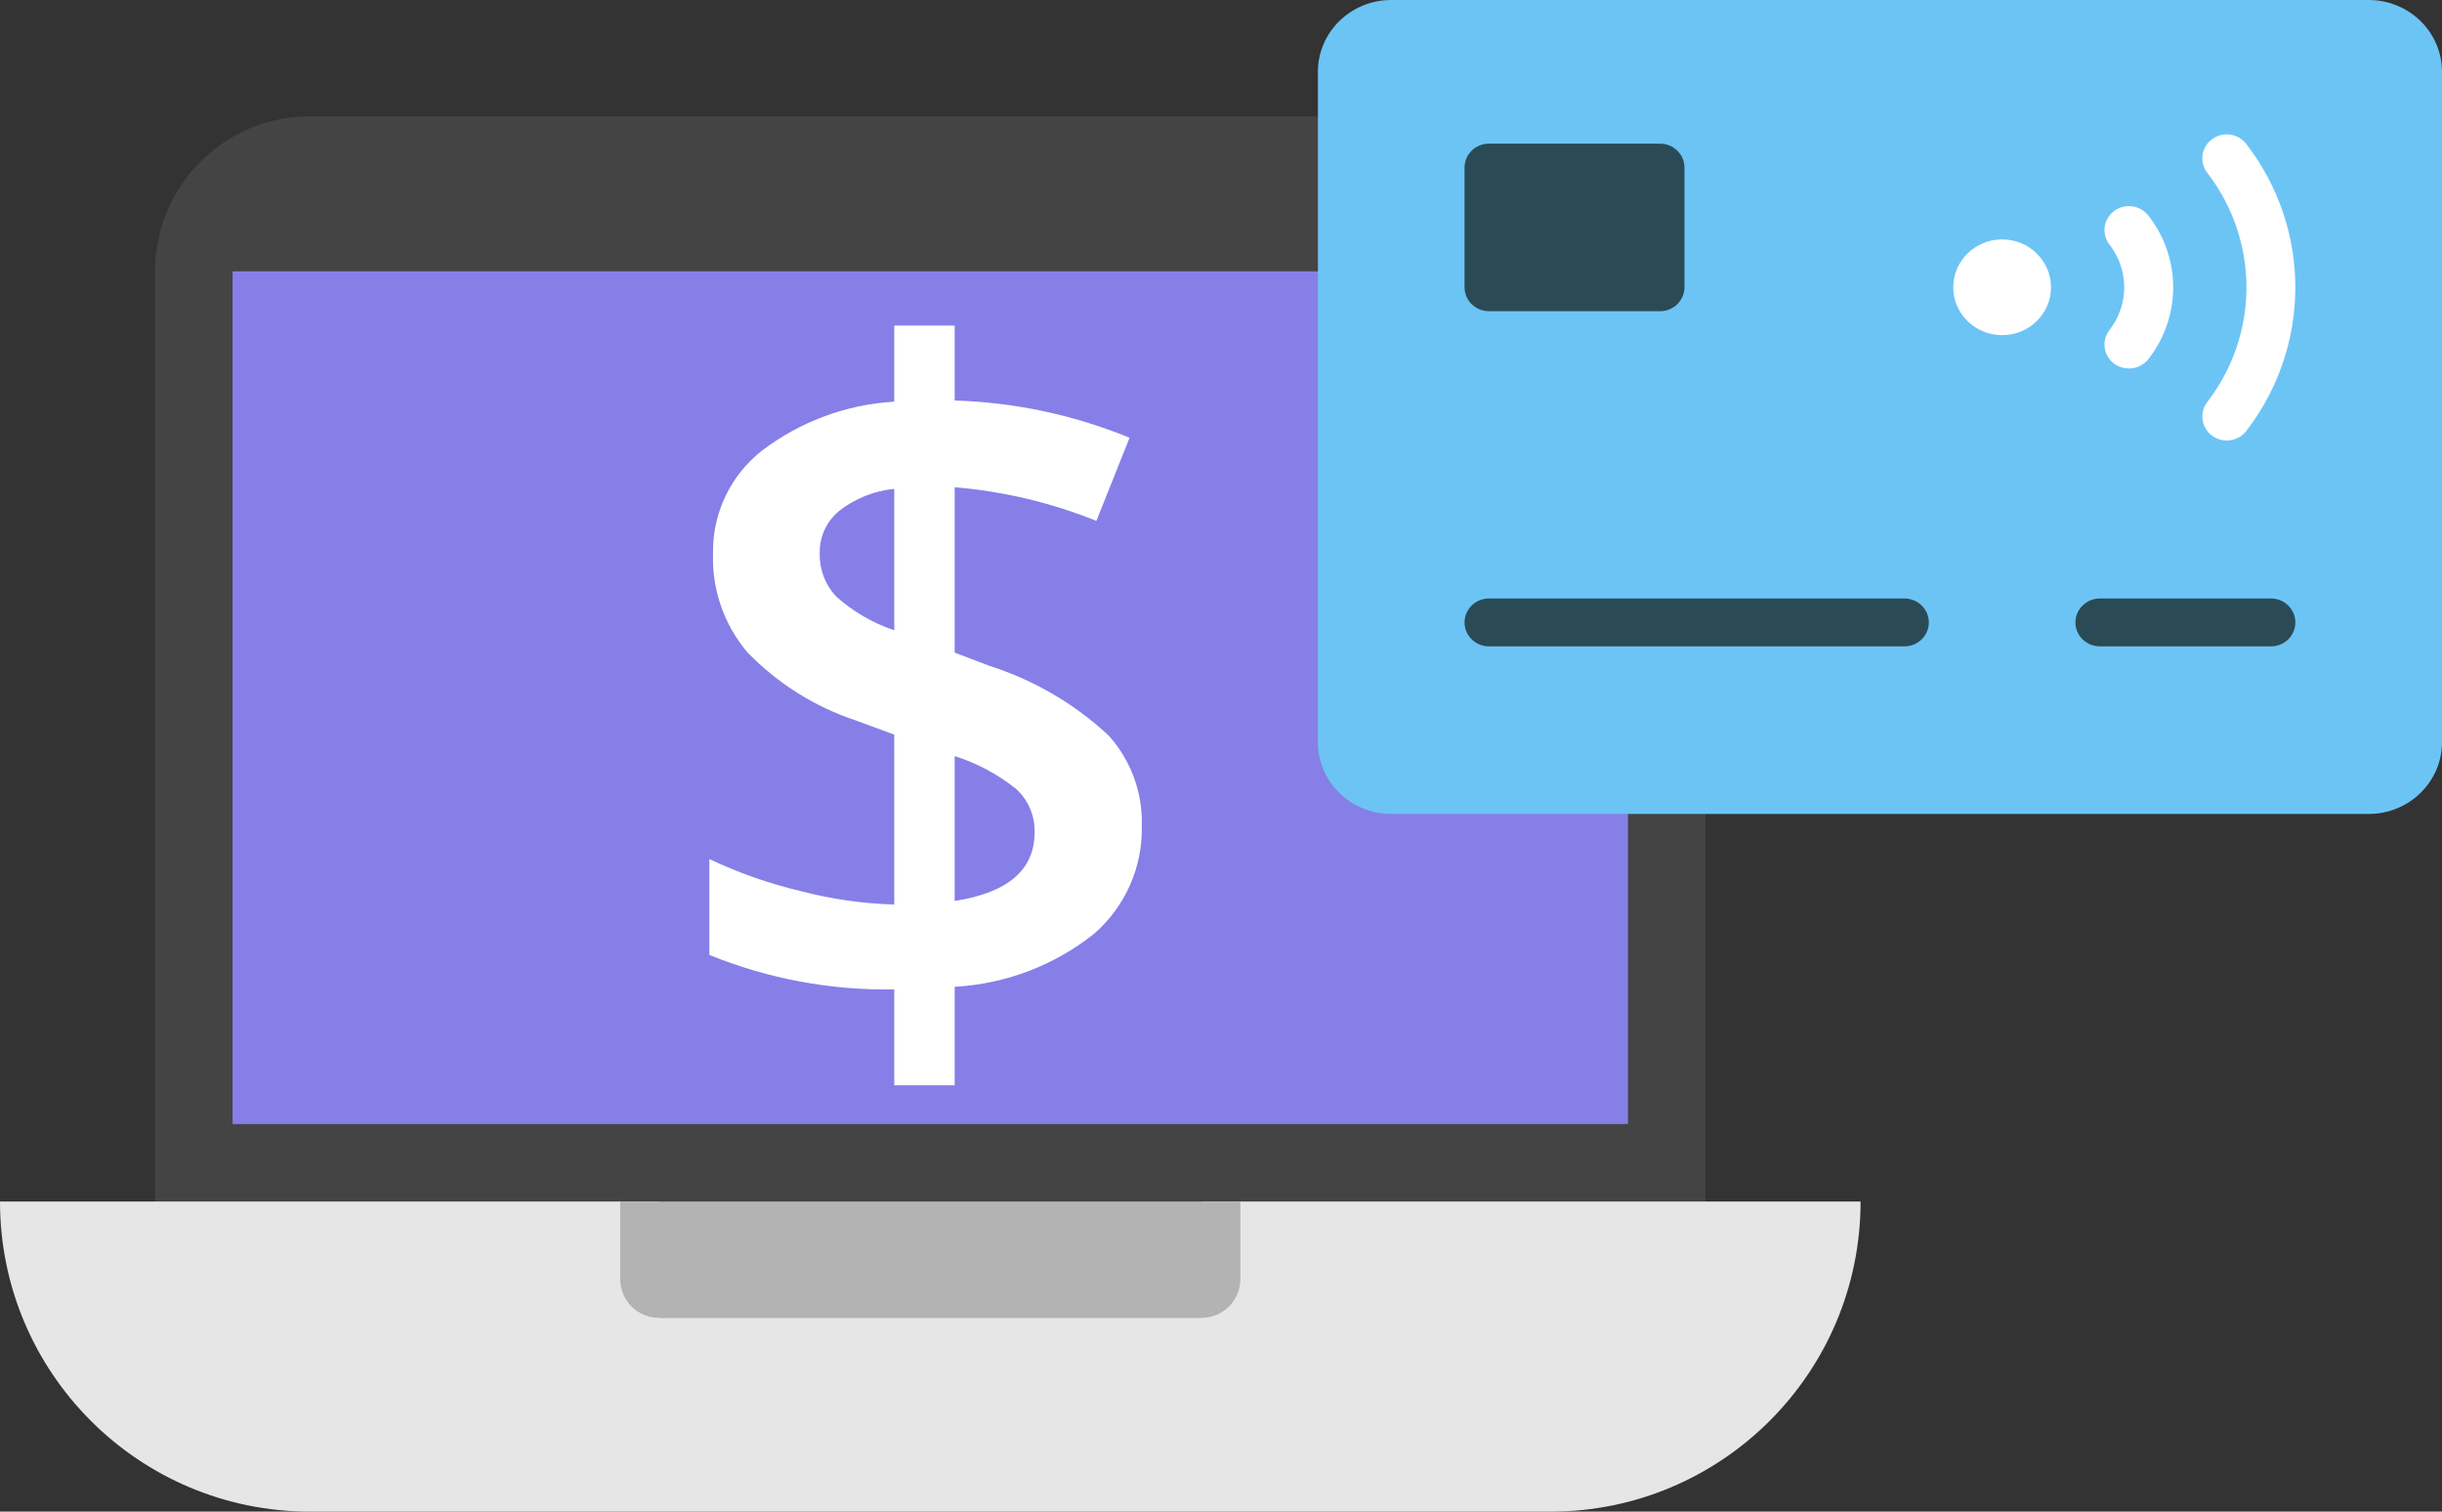 <?xml version="1.0" encoding="UTF-8"?>
<svg width="63px" height="39px" viewBox="0 0 63 39" version="1.1" xmlns="http://www.w3.org/2000/svg" xmlns:xlink="http://www.w3.org/1999/xlink">
    <rect x="0" y="0" width="63" height="39" fill="#333333" stroke="none"/>
    <title>payment-gateway</title>
    <g id="Welcome" stroke="none" stroke-width="1" fill="none" fill-rule="evenodd">
        <g id="Desktop-HD" transform="translate(-267, -2835)" fill-rule="nonzero">
            <g id="payment-gateway" transform="translate(267, 2835)">
                <g id="online-banking" transform="translate(0, 3)">
                    <rect id="Rectangle" fill="#867FE8" x="5" y="3" width="38" height="29"></rect>
                    <path d="M40,0 L8,0 C5.791,0 4,1.791 4,4 L4,29 L44,29 L44,4 C44,1.791 42.209,0 40,0 Z M6,26 L6,4 L42,4 L42,26 L6,26 Z" id="Shape" fill="#444444"></path>
                    <path d="M31,28 L31,31 L17,31 L17,28 L0,28 C0,32.418 3.582,36 8,36 L40,36 C44.418,36 48,32.418 48,28 L31,28 Z" id="Path" fill="#E6E6E6"></path>
                    <path d="M16,28 L32,28 L32,30 C32,30.552 31.552,31 31,31 L17,31 C16.448,31 16,30.552 16,30 L16,28 Z" id="Path" fill="#B3B3B3"></path>
                    <path d="M29.457,18.3 C29.483,19.372 29.028,20.4 28.215,21.1 C27.189,21.913 25.936,22.387 24.629,22.459 L24.629,25 L23.07,25 L23.07,22.527 C21.437,22.555 19.814,22.253 18.301,21.637 L18.301,19.164 C19.055,19.521 19.844,19.798 20.656,19.99 C21.445,20.197 22.255,20.314 23.07,20.336 L23.07,15.953 L22.086,15.59 C21.021,15.238 20.058,14.632 19.279,13.826 C18.681,13.119 18.366,12.215 18.395,11.289 C18.374,10.254 18.84,9.269 19.654,8.629 C20.642,7.877 21.831,7.436 23.07,7.363 L23.07,5.4 L24.629,5.4 L24.629,7.333 C26.178,7.38 27.707,7.706 29.141,8.294 L28.285,10.439 C27.117,9.968 25.884,9.675 24.629,9.571 L24.629,13.837 L25.52,14.177 C26.668,14.542 27.721,15.156 28.602,15.977 C29.174,16.613 29.48,17.445 29.457,18.3 L29.457,18.3 Z M21.148,11.269 C21.135,11.68 21.285,12.08 21.564,12.382 C22,12.775 22.513,13.074 23.07,13.261 L23.07,9.613 C22.548,9.664 22.052,9.863 21.641,10.188 C21.322,10.455 21.141,10.851 21.148,11.266 L21.148,11.269 Z M26.691,18.476 C26.703,18.052 26.53,17.643 26.217,17.357 C25.745,16.978 25.206,16.689 24.629,16.507 L24.629,20.245 C26.004,20.032 26.692,19.442 26.691,18.473 L26.691,18.476 Z" id="Shape" fill="#FFFFFF"></path>
                </g>
                <g id="contactless-card" transform="translate(34, 0)">
                    <path d="M27.109,21 L1.891,21 C0.847,21 0,20.17 0,19.147 L0,1.853 C0,0.83 0.847,0 1.891,0 L27.109,0 C28.153,0 29,0.83 29,1.853 L29,19.147 C29,20.17 28.153,21 27.109,21 Z" id="Path" fill="#6CC4F5"></path>
                    <path d="M15.13,16.676 L4.413,16.676 C4.065,16.676 3.783,16.4 3.783,16.059 C3.783,15.718 4.065,15.441 4.413,15.441 L15.13,15.441 C15.479,15.441 15.761,15.718 15.761,16.059 C15.761,16.4 15.479,16.676 15.13,16.676 Z" id="Path" fill="#2A4B55"></path>
                    <path d="M24.587,16.676 L20.174,16.676 C19.826,16.676 19.543,16.4 19.543,16.059 C19.543,15.718 19.826,15.441 20.174,15.441 L24.587,15.441 C24.935,15.441 25.217,15.718 25.217,16.059 C25.217,16.4 24.935,16.676 24.587,16.676 Z" id="Path" fill="#2A4B55"></path>
                    <path d="M20.922,9.507 C20.683,9.507 20.465,9.375 20.358,9.166 C20.252,8.957 20.275,8.706 20.418,8.519 C20.93,7.867 20.93,6.958 20.418,6.306 C20.283,6.13 20.254,5.896 20.342,5.693 C20.431,5.49 20.623,5.349 20.847,5.322 C21.07,5.296 21.291,5.388 21.427,5.565 C22.278,6.656 22.278,8.171 21.427,9.262 C21.307,9.417 21.12,9.508 20.922,9.507 Z" id="Path" fill="#FFFFFF"></path>
                    <ellipse id="Oval" fill="#FFFFFF" cx="17.652" cy="7.412" rx="1.261" ry="1.235"></ellipse>
                    <path d="M8.826,8.029 L4.413,8.029 C4.065,8.029 3.783,7.753 3.783,7.412 L3.783,4.324 C3.783,3.982 4.065,3.706 4.413,3.706 L8.826,3.706 C9.174,3.706 9.457,3.982 9.457,4.324 L9.457,7.412 C9.457,7.753 9.174,8.029 8.826,8.029 Z" id="Path" fill="#2A4B55"></path>
                    <path d="M23.447,11.365 C23.208,11.365 22.989,11.233 22.883,11.023 C22.776,10.814 22.799,10.564 22.942,10.376 C24.293,8.625 24.293,6.207 22.942,4.455 C22.807,4.279 22.778,4.045 22.867,3.842 C22.955,3.639 23.147,3.498 23.371,3.471 C23.595,3.445 23.816,3.537 23.951,3.714 L23.951,3.714 C25.638,5.905 25.638,8.927 23.951,11.119 C23.832,11.274 23.645,11.365 23.447,11.365 L23.447,11.365 Z" id="Path" fill="#FFFFFF"></path>
                </g>
            </g>
        </g>
    </g>
</svg>